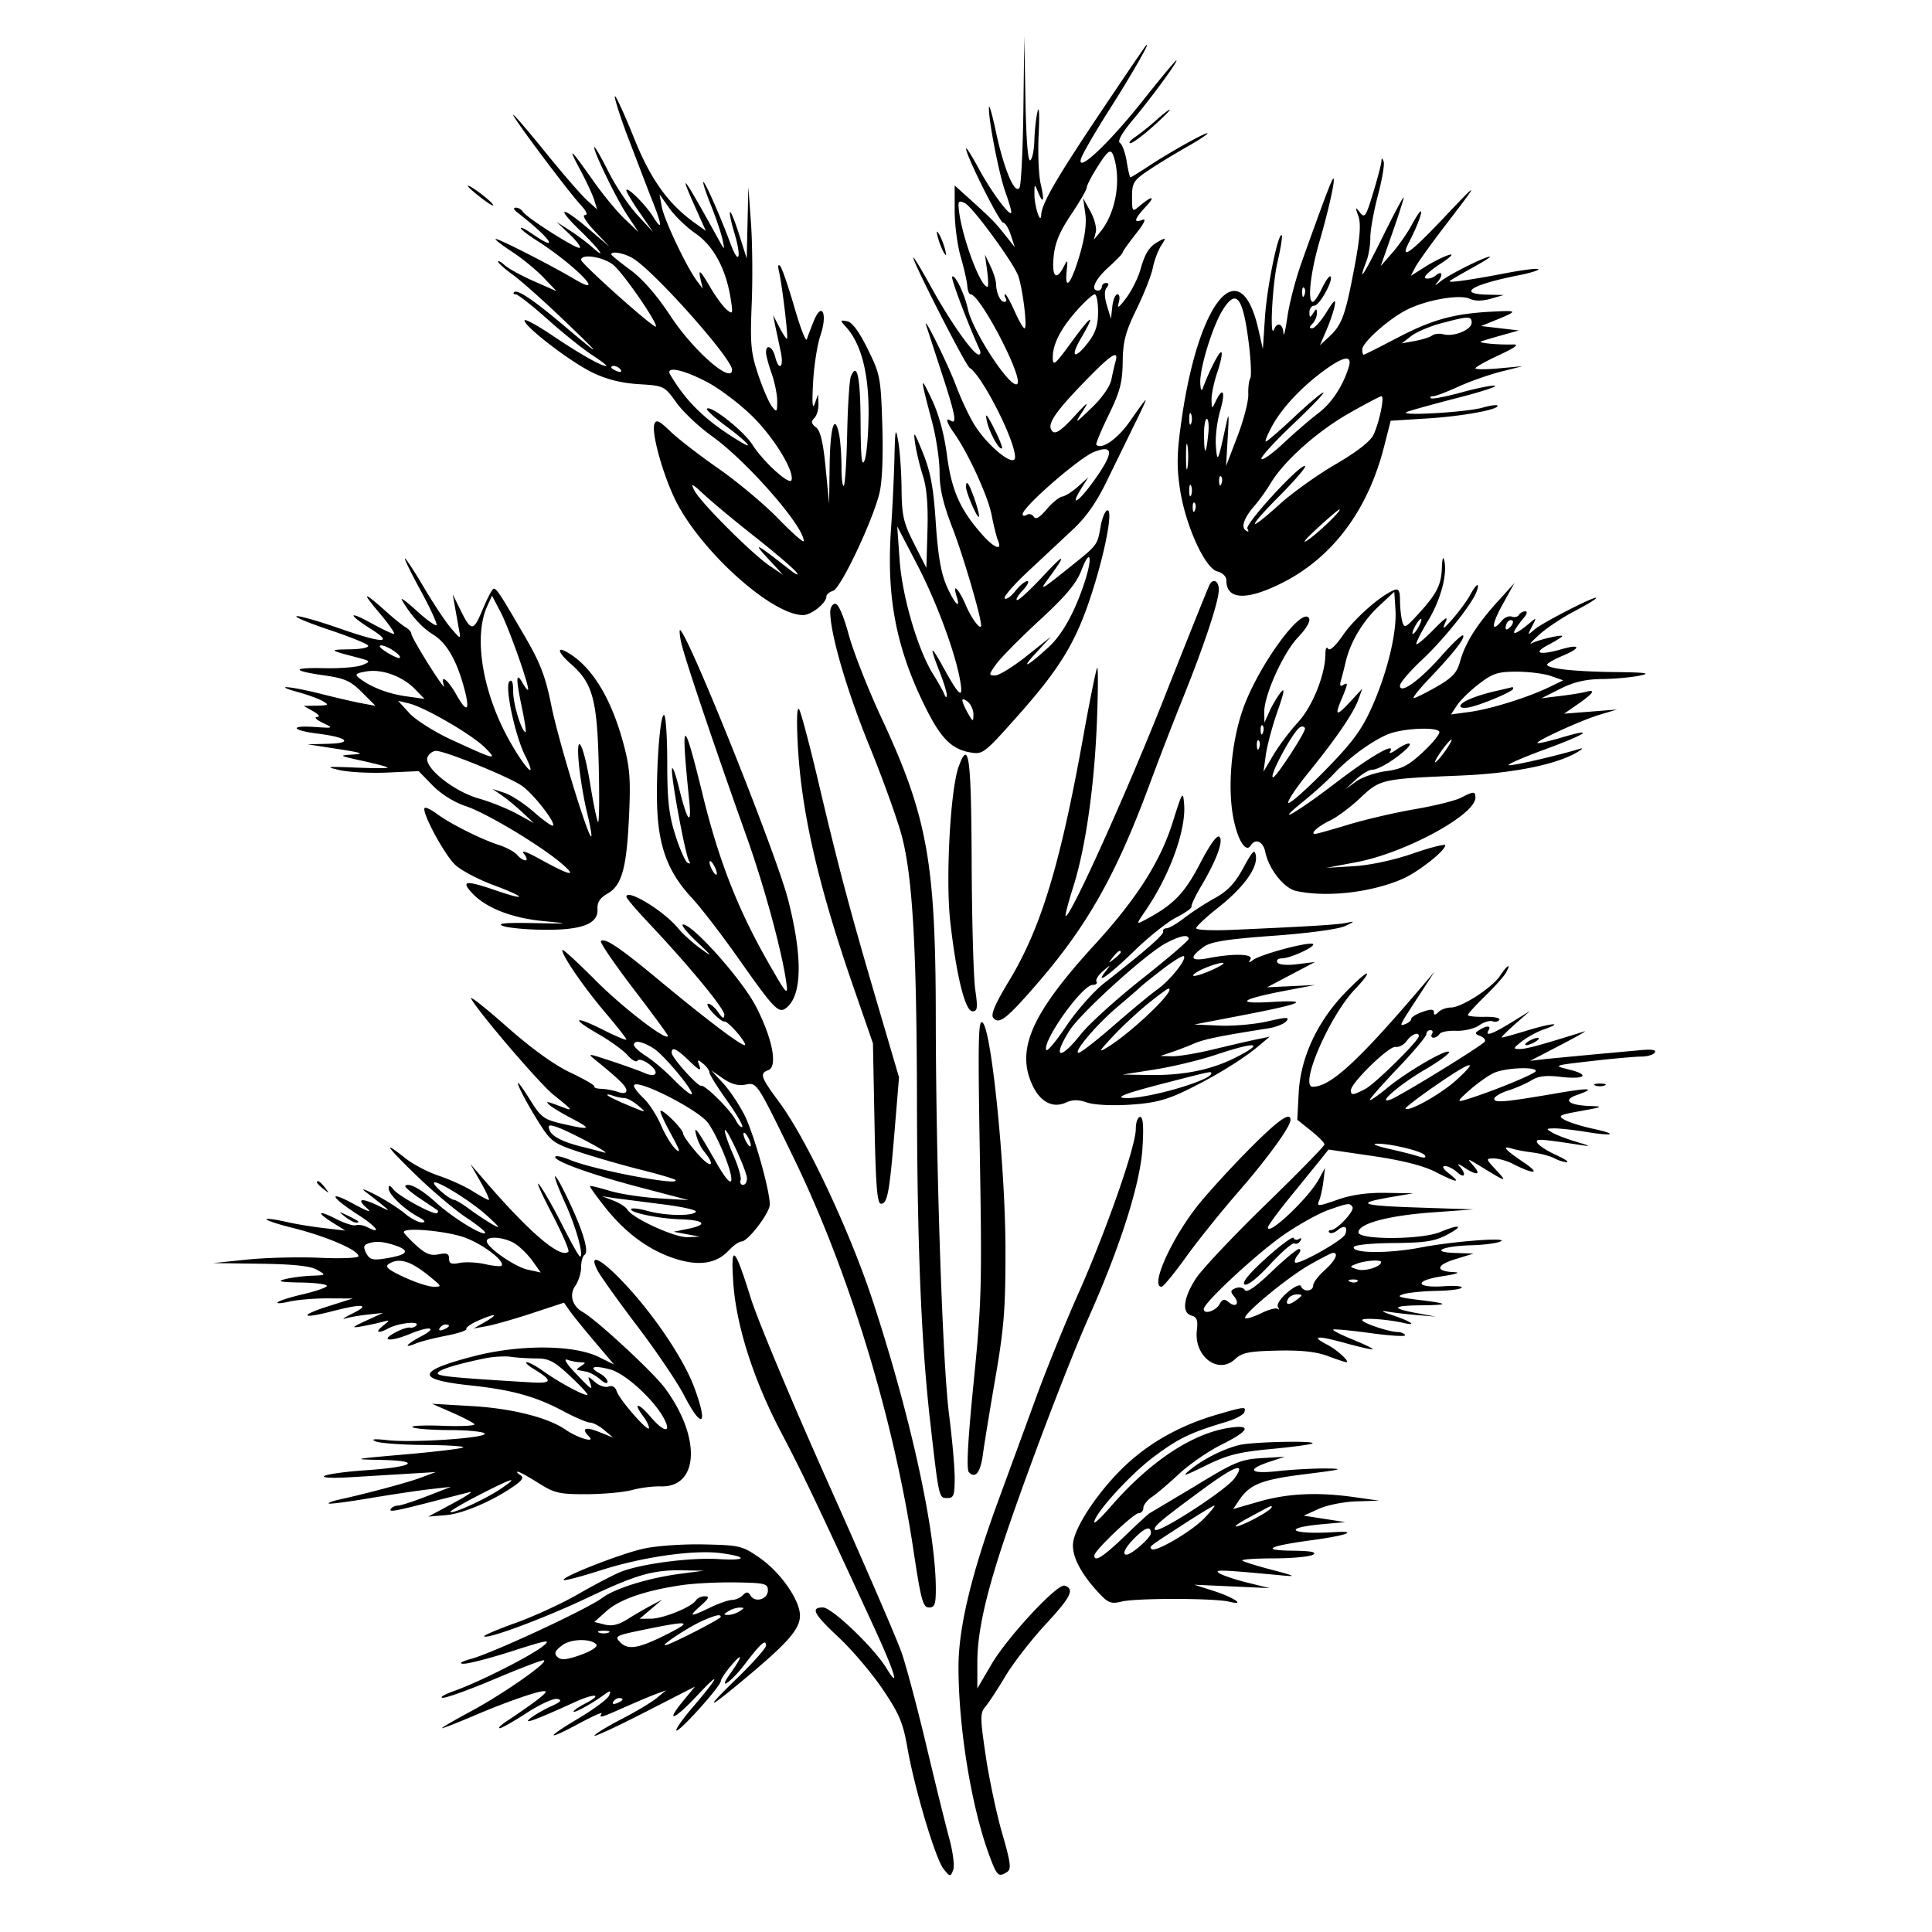<svg xmlns="http://www.w3.org/2000/svg" width="512" height="512" xmlns:v="https://vecta.io/nano"><path d="M271.209 29c-.132 10.725-.598 20.065-1.037 20.755-1.227 1.933-4.141-4.977-6.222-14.755-.995-4.675-1.84-7.6-1.878-6.5-.115 3.327 2.687 17.71 4.36 22.376.862 2.406 1.568 4.803 1.568 5.326 0 1.751-5.25-5.263-8.621-11.517-1.833-3.402-3.344-5.787-3.356-5.301-.046 1.78 8.88 19.616 9.816 19.616.531 0 1.443 1.463 2.027 3.25l1.061 3.25-2.714-3.406c-2.666-3.348-3.451-4.135-9.963-10.009L253 49.154v6.705c0 3.688.715 9.166 1.59 12.173s1.661 6.481 1.75 7.718.481 2.25.873 2.25c2.523 0 14.04 22.088 12.376 23.738-1.626 1.613-11.796-13.801-13.101-19.857-.864-4.01-3.421-9.281-4.148-8.554-.404.404 3.939 11.943 7.311 19.423.309.688.177 1.236-.294 1.219-1.438-.052-7.595-8.794-12.584-17.87-2.601-4.729-4.738-8.256-4.75-7.836-.04 1.334 13.866 28.551 14.92 29.202 3.329 2.057 12.057 19.206 12.057 23.69 0 2.902-7.028-2.655-10.685-8.449-1.375-2.177-3.589-6.853-4.921-10.39-2.296-6.103-9.222-20.043-7.856-15.816l4.054 12.434c3.562 10.907 4.078 13.598 2.408 12.566-1.551-.959-1.186.429.881 3.346 3.714 5.241 8.984 16.749 9.916 21.654.523 2.75 1.28 5.787 1.684 6.75 1.212 2.894-1.062 1.992-4.312-1.71-5.786-6.59-7.982-11.57-9.214-20.89-.769-5.817-2.178-10.959-4.111-15-3.06-6.397-3.047-5.986.194 6.26 1.079 4.075 1.962 10.055 1.962 13.288 0 4.324.925 8.272 3.499 14.938 2.766 7.161 7.501 23.297 7.501 25.56 0 1.594-2.488-1.668-4.047-5.306-1.894-4.418-3.635-6.114-2.453-2.39 1.218 3.839-.588 1.962-2.646-2.75-1.484-3.397-2.3-8.169-2.865-16.75-.616-9.362-1.368-13.429-3.419-18.5-2.325-5.748-2.562-6.037-2.051-2.5.319 2.2 1.249 6.08 2.068 8.622 1.013 3.145 1.397 7.777 1.201 14.5l-.288 9.878-3.25-6.41c-2.838-5.596-3.259-7.436-3.324-14.5-.041-4.449-.435-10.115-.875-12.59-.708-3.979-.826-3.457-1.02 4.5-.12 4.95-.521 13.275-.89 18.5-1.299 18.378 1.379 32.068 9.389 48 3.877 7.711 6.724 10.531 11.49 11.379 3.441.611 3.725.396 12.5-9.454 11.644-13.071 15.792-19.982 20.04-33.394 3.649-11.522 5.55-22.335 3.727-21.209-.563.349-1.308 2.331-1.655 4.406-.769 4.602-.906 4.789-7.132 9.781-8.99 7.207-9.265 7.357-6.427 3.491 4.745-6.464 4.129-6.545-1.743-.227-3.206 3.45-6.246 6.263-6.754 6.25s.132-1.148 1.424-2.523 1.853-2.5 1.247-2.5-2.041 1.194-3.188 2.653-2.411 2.328-2.807 1.932 2.422-3.645 6.264-7.219l11.984-11.205c3.398-3.197 6.224-7.262 8.818-12.683l7.201-14.728c1.861-3.712 3.255-6.75 3.098-6.75s-1.993 2.481-4.082 5.514c-3.266 4.742-7.574 7.781-9.003 6.351-.207-.207 1.265-3.748 3.27-7.87 3.012-6.194 3.659-8.64 3.727-14.093.068-5.439.714-7.896 3.687-14 1.982-4.071 3.914-8.977 4.292-10.902s1.351-4.545 2.161-5.823c1.381-2.178 1.354-2.26-.43-1.305-2.665 1.426-3.716 3.022-5.033 7.642-.63 2.208-2.33 5.583-3.778 7.5-1.947 2.577-2.459 2.899-1.963 1.236.382-1.284.239-2.25-.334-2.25-.552 0-1.163 1.463-1.357 3.25l-.353 3.25-1.063-3.5c-.695-2.286-.725-3.933-.088-4.75.653-.837.604-1.25-.148-1.25-.617 0-1.122.45-1.122 1s-.45 1-1 1c-2.136 0-.831-2.92 2.75-6.155 2.063-1.864 3.75-3.622 3.75-3.907s1.572-2.503 3.492-4.928c2.267-2.862 2.881-4.175 1.75-3.741-2.483.953-2.159-.21 1.008-3.619 2.698-2.903 1.449-2.805-2 .157-1.627 1.397-1.75 1.213-1.75-2.604 0-3.714.407-4.382 4.25-6.982 2.337-1.582 6.837-4.336 10-6.122s5.75-3.471 5.75-3.746c0-.609-9.891 4.904-15.8 8.807-2.365 1.562-4.445 2.84-4.622 2.84s-.626-1.899-.997-4.22-1.175-4.529-1.785-4.906c-.709-.438.509-2.622 3.361-6.03C305.244 25.765 312.384 16 311.742 16c-.235 0-4.178 4.736-8.761 10.523-9.097 11.49-17.815 19.679-16.484 15.485.406-1.277 3.77-7.089 7.476-12.915 6.017-9.459 11.15-18.44 9.769-17.093-.282.275-5.771 8.349-12.197 17.942-11.63 17.362-15.481 24.02-15.615 26.996-.127 2.821-1.789-2.211-1.796-5.438-.007-2.779.06-2.834.897-.75 1.452 3.611 1.838 2.601.765-2-.545-2.338-.786-8.3-.537-13.25s.122-7.65-.284-6-.792 5.111-.857 7.691-.557 4.962-1.094 5.294c-.615.38-1.086-5.604-1.275-16.191L271.448 9.5l-.239 19.5m-105.222 6.267l6.377 16.655c3.082 7.511 3.399 9.819.765 5.578-2.051-3.303-7.129-8.32-7.129-7.044 0 .443 1.595 3.109 3.544 5.925l3.544 5.119-4.155-4.5c-2.285-2.475-5.686-7.538-7.557-11.25S157.784 39 157.55 39c-.817 0 5.7 13.54 8.664 18l2.99 4.5-3.678-3.5c-2.023-1.925-5.737-6.425-8.254-10-6.212-8.824-6.99-9.488-3.512-2.997 1.622 3.027 3.295 6.627 3.718 8l.77 2.497-2.755-2.5c-1.515-1.375-6.521-7.16-11.124-12.855S136 30.084 136 30.443c0 .841 14.498 20.193 17.835 23.807 1.659 1.797 2.057 2.75 1.149 2.75-.778 0 .35 1.841 2.563 4.181l3.953 4.182-5.483-4.682c-7.318-6.248-8.86-5.957-2.267.428 5.158 4.996 7.41 8.17 3 4.229-1.238-1.106-3.825-3.028-5.75-4.271l-3.5-2.26 3.345 3.168c1.84 1.742 3.11 3.403 2.822 3.691-.608.608-14.098-7.937-15.107-9.569-.373-.603-1.214-1.083-1.869-1.065-.725.019-.576.508.381 1.25 8.964 6.948 11.72 11.059 3.678 5.487-1.512-1.048-2.75-1.64-2.75-1.315s1.929 1.818 4.287 3.318c10.015 6.373 18.963 15.536 9.963 10.203-6.33-3.75-20.565-10.994-20.916-10.642-.183.182 1.805 1.723 4.417 3.423s6.324 4.738 8.249 6.75l3.5 3.659-5.966-2.623c-3.281-1.443-6.769-3.35-7.75-4.237S132 68.982 132 69.339s1.778 1.936 3.951 3.511 8.358 7.089 13.745 12.256c10.229 9.813 10.111 9.951-.696.817-7.592-6.417-11.94-9.316-12.753-8.503-.319.319-.125.58.431.58s4.344 2.974 8.417 6.608 9.406 7.91 11.851 9.5 4.11 2.892 3.7 2.892c-1.362 0-7.06-3.237-14.396-8.178-3.988-2.685-7.25-4.44-7.25-3.898 0 1.652 12.156 10.972 18 13.801 3.751 1.815 7.653 2.796 12.27 3.083 6.701.416 6.802.465 9.968 4.874 1.759 2.45 5.971 6.432 9.358 8.849C197.894 122.166 213 139.41 213 143.389c0 .549-3.037-2.126-6.75-5.945s-10.859-9.801-15.882-13.293-10.755-7.928-12.741-9.856c-2.851-2.769-3.732-3.184-4.195-1.977-.866 2.255 2.172 13.307 5.547 20.182 6.594 13.435 25.527 30.5 33.837 30.5 2.191 0 6.184-3.185 6.184-4.933 0-.513.803-1.187 1.784-1.498 2.002-.636 10.368-18.244 12.262-25.809.742-2.965 1.032-9.703.774-18-.396-12.71-.556-13.551-3.866-20.26-2.287-4.636-4.13-7.124-5.454-7.366-1.936-.355-1.942-.302-.197 1.638 3.911 4.346 5.937 12.176 5.878 22.728-.03 5.5-.505 11.125-1.055 12.5-.749 1.873-1.015-.683-1.063-10.191-.059-11.941-.934-16.051-2.565-12.053-.392.959-.835 7.728-.986 15.041s-.552 13.576-.893 13.917-.619-1.874-.619-4.922-.28-6.941-.622-8.651c-1.178-5.892-2.378-1.997-2.516 8.168l-.138 10.191-.92-9.5c-.66-6.816-1.383-9.854-2.558-10.754-1.272-.973-1.371-1.521-.442-2.45.658-.658 1.151-2.344 1.096-3.746l-.099-2.55-.886 2.5c-.594 1.673-.74-.184-.443-5.615.245-4.463 1.114-10.058 1.933-12.434 1.968-5.714.445-9.228-1.714-3.951-.787 1.925-1.628 4.141-1.87 4.925s-1.727-3.041-3.302-8.5-3.269-10.375-3.763-10.925c-.543-.605-.664-.012-.306 1.5.821 3.473 2.486 17.397 2.124 17.759-.163.164-1.064-1.178-2.002-2.981l-1.704-3.278.611 3 1.431 6.75c.902 4.118-.489 5.277-1.499 1.25-.663-2.642-2.411-3.458-2.411-1.126 0 .756.675 3.288 1.5 5.626s1.486 5.657 1.468 7.376c-.03 2.93-.121 3.006-1.467 1.228-.789-1.043-2.414-4.839-3.611-8.436-1.904-5.72-2.114-8.05-1.682-18.603.272-6.636.184-16.34-.195-21.565l-.689-9.5-.218 9.5-.218 9.5-2.011-6.35c-1.106-3.492-2.189-6.171-2.407-5.953s.274 2.623 1.093 5.345c2.051 6.816 1.279 9.101-1 2.958-2.742-7.394-6.808-16.588-7.174-16.222-.176.175.758 2.997 2.074 6.27s2.673 7.302 3.016 8.952c.623 3 .622 2.999-1.31-.5-9.168-16.606-10.611-18.533-5.736-7.664l2.618 5.837-2.806-1.999c-7.093-5.05-11.805-11.594-16.156-22.436-2.375-5.919-4.662-10.974-5.081-11.233s.922 4.134 2.979 9.762m140.498-3.488c-1.658 1.497-4.133 3.485-5.5 4.419s-2.023 1.721-1.458 1.75 3.265-1.953 6-4.403 4.748-4.462 4.473-4.471-1.857 1.209-3.515 2.705M290.75 44.357c-1.512 2.394-2.75 4.798-2.75 5.342s-1.867 3.769-4.149 7.167c-3.065 4.565-4.274 7.48-4.627 11.157-.51 5.307.668 6.526 2.636 2.727 1.085-2.094 1.142-2.025.826 1-.582 5.575 1.134 3.569 3.37-3.937 1.436-4.824 1.948-8.522 1.556-11.25l-.584-4.063 1.935 3.5c1.065 1.925 1.71 4.4 1.435 5.5l-.502 2 1.659-2c3.908-4.713 5.524-12.87 3.815-19.25-.844-3.148-1.485-2.856-4.62 2.107m75.329-1.512c-.043.739-1.028 4.47-2.189 8.291-1.909 6.285-2.243 6.775-3.506 5.155-1.245-1.598-1.289-1.492-.405.985.731 2.046.459 5.599-1.03 13.5-2.411 12.787-3.312 15.284-6.634 18.375l-2.524 2.349 1.728-4c.951-2.2 1.936-5.125 2.189-6.5.353-1.924-.149-1.521-2.181 1.75-1.452 2.338-3.155 4.25-3.784 4.25-.826 0-.81-.333.057-1.2.66-.66 1.193-1.897 1.185-2.75-.014-1.366-.131-1.372-.985-.05-.828 1.282-.972 1.246-.985-.25-.008-.963.577-1.75 1.3-1.75 1.365 0 5.151-6.867 4.271-7.748-.275-.275-1.278 1.131-2.228 3.124S348.308 80 347.915 80c-1.481 0-.627-7.77 1.758-15.983 2.588-8.915 4.435-17.459 3.593-16.616-.486.486-2.709 6.391-8.32 22.099-1.571 4.4-3.272 10.925-3.778 14.5s-.977 5.487-1.045 4.25c-.133-2.425-1.639-3.037-2.461-1-1.244 3.084-.502-11.816.887-17.806.852-3.673 1.361-6.867 1.131-7.098-.921-.92-3.916 13.669-4.446 21.654l-.565 8.5-1.176-5.184c-4.724-20.809-15.657-8.22-20.28 23.35-1.316 8.984-1.426 12.623-.561 18.623 1.396 9.693 6.62 21.312 9.959 22.149 1.4.352 2.389 1.337 2.389 2.381 0 5.144 5.288 5.403 14.654.718 13.393-6.701 22.794-19.2 27.102-36.037l1.791-7 9.977-.626c9.246-.58 19.232-2.451 18.261-3.423-.23-.229-1.953.024-3.83.562-4.525 1.298-23.36 2.331-19.955 1.094 1.375-.499 7.41-2.165 13.412-3.703s10.405-2.965 9.787-3.171-4.576.572-8.795 1.73-7.91 1.864-8.204 1.57-.022-.533.604-.533 3.613-1.133 6.64-2.517 8.102-3.176 11.279-3.981l5.777-1.464-6.25.579c-3.437.319-6.25.312-6.25-.015s2.813-1.901 6.25-3.497c4.275-1.984 5.46-2.876 3.75-2.82-3.97.129-9.598-.407-8.5-.81.55-.202 3.025-.938 5.5-1.635l4.5-1.268-5-.585-5-.586 3-1.216c6.991-2.835 6.991-2.956 0-2.601-10.253.52-15.999 2.112-25.363 7.027-4.599 2.414-8.537 4.389-8.75 4.389s-.387-.623-.387-1.384c0-1.839 6.944-8.037 11.755-10.491 5.184-2.644 13.998-4.195 16.741-2.945 1.388.632 3.337.628 5.569-.013l3.435-.987-4.25-.09c-8.253-.175-4.33-2.657 8.079-5.112 3.206-.634 5.607-1.376 5.334-1.648s-4.021.181-8.329 1.008c-9.784 1.878-15.718 2.713-15.133 2.128.247-.247 2.89-1.795 5.874-3.44s5.132-2.998 4.774-3.008c-1.336-.037-11.01 4.812-13.139 6.586-1.215 1.014-1.647 1.202-.96.419 1.736-1.976 1.571-3.534-.216-2.051-.807.669-2.044 1.019-2.75.776-.718-.247.921-1.875 3.716-3.692 2.882-1.873 3.941-2.936 2.5-2.507-1.375.409-4.216 1.826-6.313 3.15l-3.814 2.406 1.207-2.303c.664-1.266 4.144-6.127 7.733-10.802 9.454-12.315 9.439-12.466-.225-2.25-9.042 9.558-11.769 11.435-9.092 6.257 2.053-3.97 3.565-8.007 3-8.007-.251 0-1.358 1.688-2.461 3.75s-3.384 5.325-5.069 7.25l-3.063 3.5 3.048-8.67c1.677-4.768 3.044-9.043 3.039-9.5s-2.453 4.12-5.44 10.17c-5.141 10.416-6.874 13.062-4.464 6.815.598-1.548 1.075-4.39 1.061-6.315s.891-6.968 2.011-11.207 1.804-8.288 1.519-9c-.411-1.024-.536-1.014-.598.052M124 49.313c0 .247 1.652 1.71 3.671 3.25s3.356 2.289 2.97 1.665c-.791-1.28-6.641-5.609-6.641-4.915m51.378 5.489c.613 3.416 6.525 15.897 9.282 19.595l1.568 2.103-.52-2.25c-.746-3.224-.231-2.818 2.639 2.08 1.396 2.381 3.312 4.969 4.259 5.75 1.597 1.318 1.671 1.103 1.022-2.977-1.247-7.845-4.531-13.94-9.267-17.199-2.392-1.645-5.524-4.659-6.962-6.698l-2.614-3.706.593 3.302m78.639-.587c.084 6.178 5.578 21.785 7.67 21.785.269 0 .23-1.912-.086-4.25l-.574-4.25 1.441 3c.793 1.65 1.462 3.751 1.487 4.668.067 2.497 1.136 4.832 2.211 4.832.524 0 .674-.45.334-1s-.388-1-.106-1 1.408 2.025 2.503 4.5 2.273 4.5 2.619 4.5c.812 0-.503-10.749-1.709-13.969-1.335-3.566-11.927-18.025-14.027-19.149-1.279-.684-1.775-.59-1.763.333M248.573 63c.368 1.375 1.086 3.175 1.596 4 .644 1.042.723.737.258-1-.368-1.375-1.086-3.175-1.596-4-.644-1.042-.723-.737-.258 1M162 67.415c0 .228 2.269 2.08 5.042 4.116 3.247 2.383 7.023 6.709 10.608 12.154 6.139 9.322 16.35 18.247 16.35 14.292 0-2.88-19.751-25.183-25.973-29.329-2.236-1.491-6.027-2.266-6.027-1.233m-8 1.463c0 .988 19.266 18.189 19.788 17.668.705-.705-8.708-14.338-11.316-16.389-2.699-2.123-8.472-2.994-8.472-1.279m191.079 8.705c.048 1.165.285 1.402.604.605.289-.722.253-1.585-.079-1.917s-.568.258-.525 1.312m-59.406 4.357C281.211 86.879 279 91.1 279 94.679c0 2.494.512 2.076 5-4.08 5.418-7.432 6.508-7.848 2.458-.937-3.001 5.121-1.666 5.788 1.991.994 1.89-2.479 2.551-4.55 2.551-8 0-2.561-.398-4.656-.884-4.656s-2.485 1.773-4.443 3.94m38.296.31c-2.641 4.286-5.989 15.149-5.89 19.105.043 1.73.327 2.47.629 1.645 1.751-4.772 4.507-10.119 4.974-9.652.299.299-.183 2.673-1.07 5.276s-1.582 5.89-1.544 7.304c.067 2.57.068 2.57 1.152.322 1.933-4.007 2.6-2.384 1.11 2.698-.797 2.722-1.297 6.884-1.11 9.25.368 4.651.557 4.273 2.599-5.198.864-4.007.923-3.679.536 3l-.434 7.5 3.005-7.85c1.653-4.318 2.951-9.31 2.884-11.093s.167-3.711.521-4.283.175-4.765-.396-9.319c-1.555-12.401-3.326-14.614-6.966-8.705M382 85.65c-3.025.799-6.625 2.325-8 3.393l-2.5 1.942 3.5-.633c1.925-.349 3.973-1.001 4.552-1.451s1.942-.585 3.03-.3c2.734.715 7.418-1.227 7.418-3.076 0-1.801-.747-1.789-8 .125m-94.674 15.6c-8.074 8.349-10.053 11.423-8.408 13.068.804.804 2.34-.241 5.669-3.857 3.727-4.051 4.155-4.319 2.329-1.461-2.199 3.443-2.16 3.428 2.381-.916 2.751-2.631 4.867-5.663 5.235-7.5.339-1.696.839-3.871 1.11-4.834.91-3.23-1.26-1.796-8.316 5.5m63.801-3.227c-6.017 4.359-11.283 9.938-13.941 14.77-1.273 2.314-2.042 4.207-1.71 4.207s3.718-2.925 7.524-6.5 7.276-6.487 7.71-6.471-3.228 3.836-8.139 8.488-8.629 8.759-8.261 9.126 3.035-1.556 5.929-4.274 6.978-6.239 9.077-7.824c3.593-2.714 6.54-7.175 8.123-12.295.985-3.185-1.22-2.915-6.312.773M162 97.393c0 .216.698.661 1.552.989.89.341 1.291.173.941-.393-.587-.951-2.493-1.406-2.493-.596m15.609 1.857c4.312 7.418 9.907 12.719 19.141 18.135 3.264 1.914.662-.756-4.328-4.442-3.067-2.267-5.349-4.349-5.07-4.628 1.013-1.014 9.77 5.919 12.061 9.547 2.828 4.48 9.849 10.851 10.339 9.382.79-2.37-4.539-11.127-10.203-16.766-3.327-3.313-8.812-7.475-12.189-9.25-6.324-3.325-11.097-4.293-9.751-1.978m179.867 10.29c-8.413 4.788-17.178 12.608-20.693 18.46-1.156 1.925-3.089 4.625-4.296 6-2.816 3.209-3.695 5.753-2.289 6.622.684.423.829.23.377-.501-.763-1.233 14.302-17.577 15.291-16.588.289.289-2.814 3.887-6.895 7.996-8.641 8.699-8.501 9.928.231 2.027 3.309-2.995 9.952-7.735 14.762-10.535 5.619-3.27 9.206-6.062 10.031-7.806 1.563-3.304 2.981-10.215 2.097-10.215-.352 0-4.23 2.043-8.616 4.54m-95.968 1.96c.643 3.074 3.351 7.974 4.031 7.294.209-.208-.754-2.61-2.139-5.336-1.905-3.75-2.366-4.227-1.892-1.958m53.65-.5c0 1.375.227 1.938.504 1.25s.278-1.812 0-2.5-.504-.125-.504 1.25m3.921 4.75c.087 5.228.572 4.805 1.148-1 .204-2.062.012-3.75-.428-3.75s-.763 2.138-.72 4.75M314.3 121c0 3.025.187 4.263.416 2.75s.229-3.987 0-5.5-.416-.275-.416 2.75m-24.3-1.265c-3.936 1.513-19 14.626-19 16.54 0 .464.5.534 1.112.156s1.445-.148 1.852.511c.508.822 1.574.207 3.4-1.962 1.462-1.738 3.319-3.257 4.126-3.376s2.691-1.315 4.188-2.659l2.721-2.445-1.78 2.837c-3.314 5.284-.848 3.829 3.279-1.935 5.297-7.396 5.327-9.676.102-7.667m33.079 7.848c.048 1.165.285 1.402.604.605.289-.722.253-1.585-.079-1.917s-.568.258-.525 1.312M184.031 130c1.595 3.126 15.274 16.804 19.969 19.967l3.5 2.357-4-4.324c-4.225-4.568-3.124-4.017 5.5 2.753 2.059 1.616 2.882 1.963 2 .843-.825-1.048-5.775-5.272-11-9.388s-11.243-9.108-13.372-11.095c-3.276-3.056-3.676-3.228-2.597-1.113m71.969-.968c0 1.421 2.784 7.968 3.388 7.968.27 0-.199-2.025-1.043-4.5-1.479-4.342-2.345-5.622-2.345-3.468m59.158.968c0 1.375.227 1.938.504 1.25s.278-1.812 0-2.5-.504-.125-.504 1.25m.921 4.583c.048 1.165.285 1.402.604.605.289-.722.253-1.585-.079-1.917s-.568.258-.525 1.312M349 140.089c-3.025 2.787-4.15 4.173-2.5 3.08 2.854-1.889 9.361-8.181 8.437-8.158-.24.006-2.912 2.291-5.937 5.078m-110.594 8.317c.687 9.715 4.837 23.836 8.91 30.322 1.303 2.075 2.63 4.447 2.948 5.272.327.848.612.973.657.287.043-.667-.821-3.496-1.921-6.287-2.799-7.1-2.467-7.412 1.067-1.001 4.175 7.576 5.247 8.428 4.405 3.501-1.289-7.541-6.277-21.005-11.485-31l-5.211-10 .63 8.906m48.174 2.745c-1.327 3.475-4.079 6.756-11.119 13.255-5.145 4.75-10.31 9.977-11.476 11.615-2.007 2.819-2.021 2.979-.253 2.979 1.028 0 4.771-2.309 8.318-5.131l6.45-5.131-4 4.334c-4.182 4.53-2.386 3.713 3.339-1.52 3.693-3.375 6.987-9.311 9.605-17.306 2.19-6.691 1.481-9.234-.864-3.095m95.536-.835c-.142 4.667-1.3 6.979-6.172 12.318-3.497 3.833-3.813 3.979-4.344 2-.315-1.174-.579-3.645-.586-5.491-.011-2.571-.365-3.222-1.515-2.781-3.544 1.36-10.534 7.499-13.567 11.915-2.014 2.931-3.552 4.338-3.982 3.643-.386-.625-.7-.048-.7 1.287 0 5.479-3.396 13.997-7.247 18.174-2.143 2.325-5.082 6.228-6.532 8.673l-2.636 4.446.631-4.5c.346-2.475 1.736-7.65 3.087-11.5 1.771-5.044 2.008-6.441.847-5-.886 1.1-2.221 3.35-2.966 5l-1.356 3-.039-2.739c-.064-4.473 4.996-15.713 8.939-19.858 2.298-2.416 3.381-4.323 2.898-5.104-1.95-3.154-13.596 12.946-17.521 24.224-3.102 8.911-4.11 21.036-2.424 29.15 1.192 5.737 3.284 8.906 4.539 6.876 1.217-1.969 3.279-1.054 3.833 1.701.916 4.561 4.978 9.68 8.235 10.378 8.073 1.731 19.678.423 28.036-3.16 4.131-1.771 11.426-7.486 11.426-8.952 0-.428-3.841.546-8.535 2.164-5.174 1.784-11.377 3.113-15.75 3.375l-7.215.433 8-1.51c12.876-2.43 31.5-12.529 31.5-17.082 0-1.742-.432-1.741-3.821.011-1.496.774-6.987 2.138-12.2 3.03s-13.144 2.734-17.624 4.093-8.443 2.47-8.809 2.47c-1.503 0 .763-2.053 3.919-3.551 1.859-.882 5.462-3.569 8.005-5.972 5.285-4.992 5.688-5.082 26.611-5.948 13.687-.567 25.194-2.858 30.813-6.136 1.433-.836 1.783-1.267.777-.958-5.929 1.824-18.026 4.613-18.836 4.343-.525-.175 3.807-2.062 9.627-4.193 11.012-4.034 13.609-5.871 4.455-3.153-2.904.862-5.761 1.542-6.349 1.51-1.609-.088 11.283-6.021 16.432-7.562l4.5-1.347-7 .551-7 .552 3.75-2.604c4.059-2.818 4.768-3.948 2-3.183-.962.265-4 .756-6.75 1.089l-5 .607 5-2.514c3.597-1.807 6.684-2.531 11-2.579 3.3-.037 7.8-.44 10-.895 3.171-.656 1.824-.853-6.5-.953-10.892-.131-18.007-.916-17.99-1.985.006-.34 1.882-1.406 4.169-2.367 4.868-2.046 4.715-3.156-.239-1.735-5.963 1.71-7.904 1.14-3.69-1.085 2.063-1.089 3.75-2.147 3.75-2.351 0-.527-6.495 1.005-8.132 1.919-.752.42.207-.654 2.132-2.386s6.087-4.498 9.25-6.146 5.75-3.221 5.75-3.495c0-.761-14.24 6.524-16.396 8.388-1.821 1.575-1.844 1.541-.604-.861 1.237-2.395 1.211-2.433-.604-.902-3.125 2.634-4.826 3.422-3.898 1.807.443-.773 1.483-2.192 2.309-3.155.877-1.021 1.047-1.75.407-1.75-.603 0-1.362.43-1.687.956s-1.18.731-1.899.455-1.885.193-2.59 1.043c-2.915 3.513-2.842 1.162.13-4.204l3.185-5.75-4.426 4.882c-5.56 6.132-8.659 11.062-9.977 15.87-.831 3.033-2.028 4.325-6.239 6.741-2.866 1.643-5.585 2.992-6.041 2.998s1.419-2.354 4.169-5.241c6.382-6.702 9.524-10.72 8.884-11.36-.277-.277-2.834 2.142-5.682 5.377-5.719 6.498-11.041 10.331-11.041 7.952 0-.767 2.608-3.83 5.795-6.806 5.811-5.429 13.377-14.887 14.527-18.163.937-2.666-.087-2.088-1.768 1-.824 1.512-2.89 4.325-4.59 6.25-2.484 2.811-2.865 3.008-1.94 1 .867-1.881.111-1.436-3.056 1.797-2.314 2.363-4.386 4.118-4.605 3.899s1.166-2.993 3.076-6.166c3.416-5.672 5.218-12.487 4.273-16.163-.264-1.027-.532-.15-.596 1.949m-270.604 6.258c2.57 4.716 4.441 8.806 4.157 9.091s-2.658-1.437-5.275-3.824-4.368-3.666-3.89-2.841c2.366 4.089 5.281 7.322 8.262 9.165 3.598 2.223 6.207 6.705 8.215 14.114 1.674 6.178.82 6.918-2.064 1.787-2.304-4.099-4.359-5.558-3.262-2.316.326.963-1.488-1.555-4.031-5.595s-4.624-7.73-4.624-8.2-.635-1.215-1.411-1.655-2.922-2.15-4.769-3.8c-6.555-5.858-7.226-5.927-2.433-.25 2.671 3.162 4.464 5.742 3.984 5.732s-3.237-1.323-6.129-2.917c-6.094-3.36-6.033-2.221.088 1.643 6.182 3.903 3.15 3.836-8.401-.184-5.65-1.967-10.758-3.414-11.351-3.216s3.305 1.82 8.662 3.605 9.996 3.66 10.309 4.166c.317.514-1.779.956-4.74 1-5.717.085-5.646.204 1.191 1.987 4.32 1.128 4.4 1.215 2 2.182-1.375.554-5.861.927-9.968.828-8.813-.211-8.792.686.046 1.935 5.274.745 6.864 1.465 9.855 4.461l3.567 3.572-3.5-.636c-1.925-.35-6.847-1.485-10.938-2.522-8.203-2.08-13.28-2.457-5.989-.445 2.515.694 5.44 1.765 6.5 2.38 1.693.982 1.502 1.126-1.573 1.184l-3.5.066L83 188.5c1.55.886 1.93 1.46 1 1.51-.825.044-.15.735 1.5 1.535 2.984 1.446 2.972 1.452-2.216 1.105-6.696-.449-5.96.91.961 1.775 7.89.986 9.457 2.514 2.755 2.686l-5.5.141 8 1.233c6.412.989 7.206 1.282 4 1.475-3.82.23-3.71.304 2.421 1.645 3.532.772 6.596 1.579 6.81 1.793s-3.576.225-8.421.026c-7.786-.321-8.287-.244-4.31.659 2.475.562 8.201.854 12.723.65l8.224-.372 3.711 3.8c2.242 2.297 5.715 4.464 8.776 5.476 5.504 1.821 19.956 10.499 25.566 15.353 4.108 3.554 2.071 3.09-6-1.368-3.502-1.934-5.001-2.417-4.128-1.33.755.94.923 1.708.373 1.708s-1.541-.652-2.203-1.449-2.853-1.983-4.872-2.636c-4.732-1.532-12.802-5.583-16.359-8.213-1.532-1.133-3.004-1.842-3.271-1.576-.927.927 5.228 12.392 8.084 15.06 1.582 1.477 6.155 3.898 10.163 5.379 8.587 3.175 9.175 4.346.721 1.438-8.08-2.78-9.447-2.645-6.432.633 3.618 3.934 10.516 6.655 18.924 7.466 7.212.695 7.105.715-2.79.523-7.2-.139-9.603.083-8 .739 1.259.516 6.115.982 10.79 1.037 10.188.119 14.591-1.563 14.341-5.479-.113-1.78.651-2.955 2.679-4.119 3.812-2.187 5.068-6.785 5.696-20.851.437-9.777.188-12.744-1.622-19.343-3.097-11.287-7.856-19.257-13.839-23.178-3.84-2.516-3.816-.862.036 2.52 5.778 5.073 6.968 9.424 7.383 26.985.2 8.489.119 15.19-.181 14.891s-1.228-4.768-2.062-9.93c-1.814-11.213-3.984-14.799-2.964-4.897.368 3.575 1.322 9.155 2.119 12.399s1.296 6.052 1.11 6.238c-.73.73-8.792-25.663-10.581-34.637-1.506-7.556-2.903-11.239-6.827-18-6.612-11.392-7.654-13-8.433-13-.365 0-1.692 2.48-2.948 5.511-2.48 5.983-3.034 5.965-6.06-.203l-1.869-3.808.617 3.5 1.075 6c.453 2.473.43 2.468-2.129-.5-1.422-1.65-4.643-6.488-7.158-10.75s-4.792-7.75-5.059-7.75 1.617 3.858 4.188 8.574m209.096-1.748c-.281.454-5.744 14.067-12.14 30.25-10.007 25.318-25.078 58.648-26.07 57.655-.174-.174.746-3.672 2.046-7.774 3.254-10.27 5.598-26.723 6.261-43.957.308-7.975.333-14.275.057-14s-1.959 8.6-3.74 18.5c-6.066 33.712-11.177 50.508-19.598 64.412-3.678 6.072-4.911 8.948-4.208 9.817 1.52 1.88 3.525.325 11.597-8.996 13.408-15.479 21.038-29.03 29.974-53.233a988.82 988.82 0 0 1 8.691-22.481c5.659-14.038 9.522-25.696 9.522-28.741 0-2.236-1.387-3.078-2.392-1.452m44.774 5.838c-4.245 3.954-7.581 9.587-8.788 14.836-.379 1.65-.941 3.844-1.249 4.875-.363 1.217-.17 1.635.548 1.191 1.441-.891 1.401-.515-.406 3.812-1.868 4.47-1.316 4.551 2.538.372l2.997-3.25-1.015 2.826c-1.309 3.642-5.865 10.317-13.3 19.48-3.26 4.019-5.635 7.599-5.278 7.956s4.698-3.473 9.647-8.512c7.112-7.242 9.691-10.69 12.306-16.456 4.177-9.211 6.834-20.032 6.43-26.195l-.312-4.771-4.118 3.836m-236.26-.032c-3.737 8.201-1.209 23.181 6.069 35.974 4.318 7.589 7.34 10.365 3.968 3.644-2.683-5.348-5.449-18.36-4.173-19.636.685-.685 1.014.195 1.014 2.718 0 3.301 2.265 10.668 3.28 10.668.209 0-.208-2.812-.929-6.25-1.69-8.066-1.65-9.896.149-6.75.786 1.375 1.445 2.142 1.465 1.704.076-1.705-5.174-16.432-7.316-20.526l-2.263-4.321-1.264 2.775m90.9 1.618c.057 5.912 4.397 20.761 10.303 35.253 3.587 8.798 7.479 19.597 8.649 23.997 2.872 10.796 3.959 29.791 4.032 70.5.068 37.854 1.144 64.013 3.476 84.5 2.349 20.631 2.32 20.5 4.563 20.5 1.694 0 1.955-.708 1.955-5.292 0-2.91-.667-10.447-1.481-16.75-1.739-13.452-3.486-65.703-3.527-105.458-.042-41.048-2.247-53.189-14.393-79.241-3.528-7.567-7.426-17.472-8.664-22.009-1.396-5.122-2.758-8.25-3.592-8.25-.739 0-1.333 1.012-1.321 2.25M375 166c-.589 1.1-.845 2-.57 2s.981-.9 1.57-2 .845-2 .57-2-.981.9-1.57 2m24.667-1.333c-.367.366-.667 1.131-.667 1.7 0 .626.466.567 1.183-.15.651-.651.951-1.416.667-1.7s-.817-.217-1.183.15M180.457 170c.712 3.609 8.553 26.923 17.32 51.5 4.779 13.397 9.432 30.484 10.62 38.999.504 3.611.013 3.04-5.059-5.884-7.845-13.802-12.877-26.695-17.021-43.607-5.285-21.573-5.961-21.391-3.684.992.74 7.268-.478 5.814-2.698-3.222-.983-4.003-1.821-6.152-1.861-4.776-.091 3.079 3.578 22.626 4.538 24.18.42.679.249.85-.43.43-.62-.383-2.08-3.715-3.244-7.404-1.677-5.314-2.115-9.252-2.111-18.951.004-6.733-.364-12.471-.817-12.751-1.177-.727-2.37 17.412-1.745 26.533.643 9.373 3.241 15.653 9.05 21.875 2.355 2.522 7.959 9.807 12.453 16.188 9.573 13.594 10.618 14.653 12.725 12.904 4.081-3.387 4.22-13.45.392-28.474-3.043-11.941-25.799-68.87-28.594-71.532-.288-.275-.214 1.075.166 3m-77.957 2.869c1.65 1.022 3.192 1.69 3.427 1.484.692-.605-3.292-3.287-4.927-3.316-.825-.015-.15.81 1.5 1.832m-5.413 5.066c-2.739.454-3.134.787-2 1.69 2.993 2.383 7.637 4.209 12.426 4.886l4.987.704-2.5-2.565c-3.354-3.442-8.736-5.407-12.913-4.715m294.844 3.315c-2.324 1.787-4.939 4.338-5.812 5.668l-1.586 2.418 4.984-.677c5.541-.752 15.466-3.852 21.084-6.584l3.669-1.785-3.284-1.145c-1.806-.63-5.882-1.145-9.057-1.145-4.98 0-6.354.447-9.998 3.25m4.569 1.861c-5.48 1.248-9.5 2.952-9.5 4.029 0 .494 1.238.594 2.75.221 3.673-.904 11.25-4.154 11.25-4.825 0-.295-.113-.491-.25-.436s-2.05.511-4.25 1.011m-141.465 2.517c.02.479.679 1.997 1.465 3.372 1.346 2.355 1.431 2.377 1.465.372.019-1.17-.64-2.687-1.465-3.372s-1.484-.852-1.465-.372M108.5 189.002c1.65 1.801 6.6 4.938 11 6.972 11.87 5.486 12.52 5.64 9 2.136-3.471-3.454-15.936-10.696-20.135-11.698l-2.865-.683 3 3.273M211.401 197c.899 17.899 5.352 37.379 14.744 64.5l5.195 15 .416 21.25c.324 16.534.704 21.25 1.713 21.25 1.716 0 2.244-2.842 3.623-19.5l1.158-14-5.733-19.5c-7.246-24.644-10.27-36.005-15.572-58.5-2.333-9.9-4.654-18.675-5.157-19.5-.569-.935-.715 2.458-.387 9m122.678-3.417c.048 1.165.285 1.402.604.605.289-.722.253-1.585-.079-1.917s-.568.258-.525 1.312m10.368-.801c-1.978 1.349-8.324 13.218-7.067 13.218.835 0 8.736-12.147 8.447-12.987-.18-.522-.801-.626-1.38-.231m24.563 1.399c-3.967 1.137-11.077 6.116-15.51 10.861-1.65 1.767-5.25 5.032-8 7.256-8.484 6.863-1.929 3.147 8.356-4.737 9.244-7.086 16.219-11.109 14.535-8.385-.397.643.352.417 1.666-.503 3.154-2.21 4.845-2.149 2.382.085-3.05 2.765-7.23 5.242-8.848 5.242-.814 0-2.742 1.169-4.285 2.598l-2.806 2.597 2.86-2.077c1.572-1.143 5.154-2.383 7.96-2.755 4.189-.555 5.955-1.475 9.874-5.141 2.626-2.456 4.529-4.861 4.231-5.344-.709-1.147-7.976-.97-12.415.303m-35.931 3.402c.048 1.165.285 1.402.604.605.289-.722.253-1.585-.079-1.917s-.568.258-.525 1.312M382 199c-1.175 1.65-1.911 3-1.636 3s1.461-1.35 2.636-3 1.911-3 1.636-3-1.461 1.35-2.636 3m-268.707 1.68c-1.022 2.662 6.911 9.041 13.601 10.937 3.084.873 7.631 2.7 10.106 4.058l4.5 2.471-3.015-2.823c-1.658-1.553-4.133-3.594-5.5-4.537l-2.485-1.713 3.201 1.044c1.76.574 5.267 2.864 7.793 5.087s4.801 3.834 5.056 3.579c.769-.769-5.171-8.379-8.211-10.519-3.321-2.338-20.326-9.264-22.744-9.264-.912 0-1.948.756-2.302 1.68m140.749 2.525c-2.203 6.125-3.478 29.873-2.206 41.086 1.635 14.416 3.942 23.709 5.886 23.709 1.326 0 1.434-.854.726-5.75-.458-3.163-.883-18.321-.945-33.685-.113-28.157-.758-32.877-3.461-25.36m56.747 14.663c-3.3 10.507-9.54 20.291-20.772 32.567-16.694 18.245-20.869 27.753-16.359 37.257 2.073 4.369 5.386 6.065 8.804 4.507 1.797-.819 3.31-.826 5.605-.026 1.827.637 6.554.882 11.288.586 6.366-.398 9.565-1.19 14.645-3.626 7.562-3.627 15.212-8.292 19.467-11.872l2.996-2.522-3.481.717c-1.915.394-7.031 1.577-11.369 2.63s-9.288 1.878-11 1.835l-3.113-.079 3-1.011c1.65-.555 4.35-1.591 6-2.301 2.662-1.145 6.901-2.01 19.65-4.01 2.007-.315 4.151-1.177 4.764-1.916.918-1.106.038-1.094-5.001.07-3.364.777-9.107 1.281-12.764 1.119l-6.649-.293 12.5-2.399c16.257-3.119 18.675-4.198 8-3.569-9.993.589-8.294-.724 3.955-3.055l7.545-1.437-6.364.302-6.365.302 6.365-3.356 6.364-3.356-4.661.582c-2.805.35-4.92.165-5.309-.466-.359-.581.158-1.06 1.161-1.074 2.674-.039 10.268-3.793 7.875-3.893-2.651-.111-13.735 2.981-15.508 4.325-1.092.829-1.26.791-.691-.156.89-1.481-4.406-1.639-11.158-.333-4.794.927-5.197-.142-1.146-3.036 1.864-1.331 6.193-2.013 18.407-2.898 9.345-.677 17.227-1.747 19-2.58 2.547-1.197 2.632-1.337.53-.878-2.391.522-9.677.975-30.5 1.895-5.225.231-9.5.036-9.5-.434s2.587-2.898 5.75-5.397c6.754-5.337 10.543-10.518 10.07-13.766-.285-1.954-.815-1.449-3.33 3.176-2.218 4.079-4.163 6.144-7.535 8-2.5 1.375-6.142 3.739-8.094 5.251s-4.07 2.75-4.705 2.75-1.043.385-.906.856c.239.817-4.383 4.861-15.617 13.667-2.823 2.213-7.358 7.35-10.078 11.416s-5.109 6.898-5.311 6.294c-.873-2.619 9.59-17.233 12.338-17.233.845 0 1.295-.39 1.001-.866s.458-1.714 1.673-2.75c2.169-1.85 2.182-1.849.727.029-2.998 3.867 1.023.988 7.719-5.526 3.739-3.637 8.708-7.583 11.042-8.767s4.147-2.484 4.028-2.887.985-2.758 2.453-5.233c4.119-6.943 6.054-12.121 4.945-13.23-.622-.622-2.476 1.935-5.203 7.176-4.118 7.917-7.082 10.927-14.707 14.936-2.176 1.144-2.166 1.069.344-2.602 6.409-9.376 10.742-21.317 10.205-28.123-.292-3.709-.456-3.455-3.02 4.711M188.031 228.5c0 .55.436 1.675.969 2.5s.969 1.05.969.5-.436-1.675-.969-2.5-.969-1.05-.969-.5M166 237.665c0 .366 2.588 3.412 5.75 6.769 10.92 11.592 20.25 22.899 20.198 24.48-.04 1.188-.447 1.021-1.622-.664-.864-1.238-2.043-2.25-2.622-2.25s-.014 1.105 1.254 2.456 2.625 2.363 3.014 2.25 1.943 1.256 3.456 3.044 2.372 3.238 1.911 3.223c-1.2-.039-10.516-7.103-22.502-17.063-10.652-8.851-14.583-11.497-15.587-10.493-.319.319 3.545 5.98 8.585 12.582S177 274.222 177 274.492c0 1.755-11.941-7.401-19.25-14.76-4.812-4.845-8.75-8.43-8.75-7.967 0 1.561 5.715 9.872 11.379 16.549 3.092 3.644 5.621 6.871 5.621 7.17s-2.746-.841-6.101-2.535c-7.831-3.953-8.774-3.168-1.318 1.097 3.135 1.794 6.62 4.32 7.746 5.615s2.307 1.931 2.626 1.415 1.683-.105 3.048.925c2.885 2.176 2.019 3.791-1.253 2.334-1.236-.551-5.173-1.967-8.748-3.146-6.402-2.112-6.462-2.114-4-.11 6.216 5.058 8 6.82 8 7.898 0 .762-.77.895-2.25.39-1.238-.423-3.22-.791-4.405-.818s-2.002-.295-1.817-.595-2.67-1.965-6.345-3.699c-4.326-2.041-10.326-6.375-17.014-12.289-5.682-5.025-9.871-8.31-9.309-7.301 2.143 3.848 18.241 22.634 21.855 25.503 4.748 3.77 5.222 4.315 3.035 3.491-5.025-1.893-5.236-1.939-4.25-.922.55.568 3.246 2.209 5.992 3.648 5.568 2.917 5.09 3.176-2.589 1.403-4.686-1.081-5.568-1.725-8.225-6-1.637-2.633-3.146-4.788-3.353-4.788-.58 0 2.588 5.975 5.946 11.217 2.762 4.31 3.678 4.931 10.626 7.206 4.182 1.369 11.428 3.447 16.103 4.617s8.725 2.372 9 2.67c1.592 1.721-21.616-2.687-27.843-5.289-1.905-.796-3.69-1.222-3.965-.946-.993.993 9.043 4.676 22.046 8.09l13.262 3.482-8-.484c-4.4-.266-10.229-1.16-12.953-1.987s-5.066-1.391-5.203-1.254 1.703 2.708 4.088 5.714c5.327 6.712 11.495 11.245 18.35 13.487 6.317 2.067 11.007 1.395 14.232-2.038 1.284-1.367 2.856-2.485 3.493-2.485 1.707 0 7.493-7.57 7.493-9.804 0-3.814-4.188-18.634-6.671-23.609-1.397-2.798-3.955-6.624-5.684-8.503l-3.145-3.415 3.148 2.161c2.217 1.522 4.004 1.99 6.044 1.582 2.887-.578 2.925-.519 12.547 19.255 14.687 30.185 26.539 68.951 31.822 104.083 1.992 13.252 2.532 15.25 4.116 15.25 1.512 0 1.823-.822 1.823-4.814 0-15.353-6.59-45.546-16.629-76.186-6.075-18.541-17.53-42.947-24.76-52.753-5.08-6.889-5.373-7.741-2.978-8.66 2.529-.97 1.049-8.481-3.336-16.928-3.674-7.078-16.654-21.659-19.281-21.659-.665 0 .972 2.06 3.637 4.577 4.209 3.975 4.347 4.218 1.046 1.843-2.09-1.504-4.79-3.945-6-5.425-3.768-4.608-13.699-10.647-13.699-8.33m142.911 12.32c-5.188 2.743-22.55 18.482-25.444 23.068-4.71 7.46-2.662 8.137 2.998.991 2.159-2.726 9.463-9.331 16.231-14.679S315 249.273 315 248.822c0-1.308-2.215-.884-6.089 1.163m-14.039 3.765c-1.243 1.586-1.208 1.621.378.378.962-.755 1.75-1.543 1.75-1.75 0-.823-.821-.294-2.128 1.372m13.506 2.893c-2.683 2.046-5.382 4.201-5.997 4.789s-3.41 3.005-6.209 5.372C290.558 271.551 284.253 279 285.849 279c.559 0 4.765-3.268 9.347-7.263s9.769-8.288 11.527-9.54c3.381-2.407 7.826-7.981 7.014-8.794-.265-.264-2.677 1.193-5.359 3.24m10.756-.011c-1.852.808-3.155 1.68-2.896 1.939s2.449-.407 4.866-1.479 3.721-1.946 2.896-1.94-3.015.672-4.866 1.48m78.417 1.931c-2.083 3.179-10.214 8.437-13.047 8.437-1.157 0-2.644.54-3.304 1.2-.873.873-1.2.887-1.2.052 0-.841-.802-.869-3-.102-1.65.575-3 1.403-3 1.841s-.698 1.063-1.552 1.391c-1.775.681-1.787.706 3.813-7.882l3.912-6-3.836 4.496C359.852 281.315 352.543 288 347.909 288c-3.72 0 4.432-18.83 11.202-25.875 2.18-2.269 3.562-4.125 3.071-4.125s-3.229 2.471-6.085 5.491c-7.165 7.576-11.447 16.956-11.929 26.134l-.374 7.125 3.603 2.875c1.982 1.581 3.603 3.23 3.603 3.663s-7.047 7.634-15.661 16-16.939 17.213-18.5 19.658c-3.272 5.124-3.692 9.018-1.047 9.71 1.393.364 1.702 1.235 1.39 3.913-.807 6.909 5.678 11.787 10.123 7.616 1.839-1.725 3.656-2.092 11.195-2.26 6.31-.141 10.308.288 13.376 1.437 2.406.901 4.599 1.638 4.872 1.638 1.176 0-2.35-3.26-5.018-4.64-4.551-2.353-2.728-2.51 4.826-.416 3.803 1.055 7.05 1.783 7.216 1.618s-2.207-1.318-5.272-2.562-5.401-2.432-5.193-2.64 4.697.213 9.975.937 9.373.953 9.098.51-1.154-.807-1.955-.807c-2.249 0-9.425-2.404-9.425-3.158 0-.693 6.605-.24 10.998.755 3.792.859 1.857-.452-3.103-2.102-2.572-.855-3.15-1.244-1.395-.937 1.65.289 5.25.713 8 .942l5 .416-4.848-.889c-7.163-1.314-6.853-2.017.931-2.106 7.83-.089 7.572-.445-1.083-1.498-4.844-.589-5.518-.873-3.5-1.476 1.375-.411 5.286-.792 8.691-.847s6.4-.437 6.656-.85-1.786-.591-4.538-.397c-7.719.545-8.223-1.466-.658-2.625 3.86-.592 5.098-1.023 3.158-1.101-5.007-.2-4.805-1.86.421-3.459l4.77-1.46-5-.174c-6.705-.234-3.156-1.838 4.5-2.034 3.025-.077 6.4-.5 7.5-.939 3.229-1.289-12.213-.16-21 1.536-8.465 1.633-18.17 1.58-17.749-.097.145-.578 4.572-1.035 10.5-1.084 8.415-.069 10.965-.463 14.249-2.206 4.626-2.454 3.43-2.914-1.846-.71-4.916 2.054-21.654 2.118-21.654.083 0-2.317 7.775-4.422 19.5-5.279l11-.804-15-.5c-15.143-.505-16.544-1.114-6.5-2.825l5.5-.937-7.275-.119c-4.92-.081-9.077.514-12.84 1.837-5.08 1.785-5.5 1.807-4.823.25.409-.938.931-3.281 1.161-5.206l.419-3.5-1.632 3c-2.703 4.971-13.51 15.201-13.51 12.79 0-.465 2.748-4.208 6.107-8.318l8.035-9.901 1.927-2.429 11.716 1.714c7.753 1.134 13.353 2.547 16.557 4.179 5.809 2.957 7.045 3.114 3.658.465-1.536-1.202-1.952-1.964-1.079-1.978.782-.012 2.244.723 3.25 1.633 2.046 1.851 2.53.504.579-1.609-.687-.745-.137-.61 1.223.3 3.456 2.312 4.699 2.061 2.432-.491-1.75-1.971-1.58-1.945 2.095.32 6.742 4.156 7.1 4.242 4.063.98-2.846-3.058-2.868-3.155-.7-3.155 1.23 0 3.451.618 4.937 1.373 5.907 3.004 7.632 2.793 2.95-.362-4.971-3.348-5.949-4.521-3-3.598.962.302 3.426.76 5.474 1.019s4.606.942 5.684 1.519 2.553 1.039 3.276 1.027-.541-.865-2.811-1.896-4.477-2.441-4.906-3.135c-.785-1.27.201-1.227 11.533.511 2.726.418 2.488.238-1.073-.812-2.515-.742-5.44-1.852-6.5-2.467-1.794-1.041-1.755-1.12.573-1.143 1.375-.013 5.172.413 8.438.948 7.405 1.213 8.483.594 1.554-.892-2.83-.607-6.124-1.647-7.319-2.31-1.962-1.09-1.542-1.32 4.327-2.372 5.7-1.022 6.008-1.183 2.5-1.303-5.781-.199-7.471-1.573-3.596-2.924 5.201-1.813 3.495-1.974-5.154-.489-13.882 2.385-16.75 2.644-16.75 1.514 0-.579 1.688-1.588 3.75-2.242s4.829-1.868 6.148-2.698c1.739-1.093 3.828-1.34 7.593-.898 6.542.769 8.086-.507 2.337-1.929-4.302-1.064-4.267-1.077 5.958-2.255 5.657-.653 11.593-1.186 13.191-1.186s3.207-.489 3.576-1.086c.466-.754-.966-.916-4.691-.53l-12.362 1.128-11.5 1.095-4.5.525 8-4.154c4.4-2.284 7.265-3.923 6.367-3.642-11.561 3.619-15.396 4.664-17.107 4.664-1.857 0-1.809-.174.558-2.036 1.424-1.119 3.982-2.521 5.686-3.115 5.619-1.959 2.522-1.825-4.056.175-3.546 1.078-6.673 1.947-6.948 1.931s1.3-1.614 3.5-3.549l4-3.52-4.946 3.057c-5.054 3.124-7.155 3.838-6.054 2.057.772-1.25-.525-1.27-2.472-.038-1.262.797-1.227 1.025.244 1.589.944.362 1.489 1.027 1.211 1.477-.641 1.036-22.307 14.357-24.959 15.346-3.91 1.458 2.212-3.881 9.009-7.856 3.557-2.08 6.467-4.176 6.467-4.658 0-1.325-10.859 4.928-16.25 9.357-2.613 2.146-4.75 3.622-4.75 3.279s3.375-4.166 7.5-8.496 7.5-8.352 7.5-8.937.477-1.063 1.059-1.063.781.45.441 1-.168 1 .382 1 1.275-.446 1.612-.991 2.323-.923 4.414-.841 4.819-.564 6.062-1.434 2.837-1.361 3.544-1.09 1.529.096 1.828-.389-1.455-.839-3.899-.788-4.443-.164-4.443-.479 2.06-2.578 4.577-5.03 5.008-5.246 5.535-6.208c1.462-2.67.337-2.084-1.561.813m-93.211 7.321c-2.662 2.136-6.865 6.043-9.34 8.682-3.815 4.067-4.044 4.517-1.5 2.96 6.577-4.028 18.519-15.526 16.125-15.526-.245 0-2.623 1.748-5.285 3.884m-44.666 40.674c.577 33.91.442 38.815-1.65 59.764-1.579 15.809-1.96 23.142-1.239 23.863 1.752 1.752 3.069-.003 3.723-4.958.343-2.6 1.829-11.702 3.302-20.227 2.265-13.102 2.675-18.362 2.647-34-.037-21.529-3.641-57.533-6-59.942-1.217-1.242-1.325 3.675-.783 35.5m113.133-30.708c-.719 1.018-2.07 1.737-3.003 1.597-1.737-.26-11.804 9.542-11.804 11.493 0 1.39.563 1.339 3.8-.345 2.604-1.355 14.2-12.788 14.2-14.001 0-1.27-1.951-.503-3.193 1.256M405 276c-.825.533-1.05.969-.5.969s1.675-.436 2.5-.969 1.05-.969.5-.969-1.675.436-2.5.969m-237 .918c0 .506 1.463 1.845 3.25 2.978s5.017 3.869 7.176 6.081 4.307 4.023 4.773 4.023c1.406 0-7.124-10.374-10.012-12.177-3.034-1.893-5.187-2.269-5.187-.905m154 2.674c-4.125 1.377-11.325 3.106-16 3.842l-8.5 1.339 7.201.113c8.798.139 16.259-1.359 22.549-4.527 8.227-4.144 5.891-4.485-5.25-.767m-144-.595c0 1.256 6.948 9.011 7.839 8.75 1.01-.295 7.787 6.45 9.133 9.089.654 1.284 1.433 2.092 1.73 1.796s-1.54-3.454-4.081-7.015-4.621-6.902-4.621-7.424-.759-1.566-1.687-2.321c-1.499-1.219-1.604-1.149-.939.628.549 1.465-.149 1.131-2.61-1.25-3.473-3.36-4.764-3.971-4.764-2.253m202.302 8.769c-4.509 3.119-8.034 5.835-7.833 6.036.908.908 9.46-3.906 13.531-7.618 6.305-5.748 3.953-5.095-5.698 1.582m15.604-3.435c-1.427.643-4.318 2.687-6.425 4.542-3.198 2.816-3.43 3.254-1.406 2.656 6.558-1.937 18.925-6.97 18.925-7.701 0-1.22-8.084-.853-11.094.503m-87.239 2.714c-10.903 2.806-13.78 3.955-9.899 3.955 6.077 0 22.232-4.742 22.232-6.526 0-.616.273-.673-12.333 2.571M168 287.758c0 .491 1.161 1.984 2.579 3.316s3.485 4.529 4.593 7.103 2.869 5.455 3.915 6.402c1.366 1.236 1.063.198-1.074-3.679-1.637-2.97-2.985-5.822-2.995-6.337-.025-1.293 5.972 4.554 6.025 5.874.023.585 1.839 3.088 4.036 5.563 3.475 3.916 4.696 3.036 1.387-1-.676-.825-1.537-2.625-1.913-4-.884-3.23.241-1.718 5.208 7 2.316 4.066 3.825 5.872 4.03 4.823.382-1.956-3.278-11.061-6.087-15.143-2.484-3.611-19.704-12.282-19.704-9.922m254.75-.096c.688.278 1.813.278 2.5 0s.125-.504-1.25-.504-1.937.227-1.25.504m-261.73 2.616c.287.328 2.762 1.527 5.5 2.664 4.895 2.033 4.94 2.034 2.619.063-1.298-1.103-2.949-2.005-3.668-2.005s-2.132-.297-3.139-.659-1.598-.391-1.312-.063M301 299.197c0 4.587-7.801 26.891-15.329 43.827-3.551 7.988-8.573 20.363-11.159 27.5l-9.667 26.39c-7.331 19.808-10.847 34.377-10.837 44.904.016 16.245 3.439 37.119 8.189 49.932 2.026 5.463 2.389 5.798 4.7 4.335 1.166-.739.95-2.425-1.31-10.235-1.488-5.142-3.45-14.383-4.36-20.535-1.498-10.125-1.508-11.357-.1-13 .856-.998 3.25-4.652 5.32-8.119s6.895-9.681 10.722-13.809c6.67-7.193 7.682-9.27 4.962-10.177-1.892-.63-15.142 13.624-19.381 20.851l-3.75 6.393.007-6.977c.008-8.112 2.33-18.358 7.812-34.477 6.087-17.896 16.597-45.436 21.753-57 8.319-18.66 13.605-35.297 14.189-44.655.368-5.888.185-8.345-.62-8.345-.628 0-1.141 1.439-1.141 3.197m29.36 6.053c-5.005 5.087-10.997 11.702-13.316 14.698-6.955 8.99-12.238 21.052-9.219 21.052.454 0 3.329-3.488 6.39-7.75s9.289-12.025 13.839-17.25c7.818-8.976 13.946-17.411 13.946-19.196 0-2.374-3.475.147-11.64 8.446m-184.717-5.739c.648 1.691 3.611 3.18 8.857 4.453 1.65.4 4.125 1.047 5.5 1.439 2.938.836-9.442-5.802-12.744-6.833-1.813-.566-2.122-.386-1.613.941m46.443.115c-.047.619.973 3.544 2.268 6.5s2.158 5.937 1.917 6.624.05 1.25.646 1.25 1.061-.788 1.034-1.75c-.058-2.055-5.739-14.283-5.865-12.624m4.945.874c0 .55.436 1.675.969 2.5s.969 1.05.969.5-.436-1.675-.969-2.5-.969-1.05-.969-.5M368 304.434c3.025.676 6.569 1.578 7.875 2.005 1.546.504 2.154.417 1.741-.251-.707-1.144-9.499-3.245-12.915-3.086-1.211.057.274.656 3.299 1.332m-257.634 7.095c4.264 4.141 10.208 9.159 13.208 11.152s5.254 3.824 5.007 4.072c-.782.781-8.692-4.105-12.968-8.011-3.947-3.605-7.269-5.42-8.206-4.482-.244.244 1.477 1.731 3.825 3.305l4.685 3.148c.229.158.203.5-.057.761-.695.694-10.147-4.409-11.61-6.268-.907-1.153-1.25-1.224-1.25-.262 0 1.586 4.019 5.458 7.789 7.505 1.823.989 2.163 1.484 1.038 1.511-.921.022-2.97-1.051-4.554-2.384s-5.106-3.573-7.827-4.978-3.918-1.777-2.661-.826a199.02 199.02 0 0 1 4.5 3.527c2.169 1.763 2.149 1.768-.985.25-4.495-2.176-5.947-1.926-3.161.544 1.612 1.428.459 1.064-3.633-1.147-6.865-3.709-5.791-1.621 1.609 3.128 4.667 2.994 6.232 5.209 2.221 3.142-1.01-.52-2.365-.755-3.011-.522s-3.009-.513-5.25-1.656c-4.873-2.486-5.394-1.836-.825 1.03l3.25 2.038-5.5-.628c-3.025-.346-7.3-1.034-9.5-1.529-8.395-1.889-7.576-.711 1 1.439 9.046 2.267 17.5 5.902 17.5 7.525 0 .479-4.612.666-10.25.414s-14.3-.039-19.25.473l-9 .93 12.5.17c8.734.119 13.253.601 15 1.6 2.491 1.424 2.486 1.43-1.5 1.583-2.2.084-5.35.497-7 .917-2.251.573-1.174.793 4.309.882 4.02.065 7.078.491 6.797.947s-3.121 1.429-6.309 2.161-6.19 1.675-6.669 2.093.87.357 3-.137 6.797-.884 10.372-.866l6.5.032-6.35 2.011c-7.918 2.507-7.465 3.532.634 1.433 8.269-2.143 10.601-1.944 5.716.487-2.2 1.094-3.1 1.713-2 1.375s3.8-.81 6-1.048l4-.433-4.5 2.067c-3.65 1.675-3.933 1.969-1.5 1.555a80.26 80.26 0 0 0 5.5-1.16c2.437-.633 2.449-.609.5.944-2.256 1.798-1.346 2.18 1.528.642 2.505-1.34 8.077-1.963 7.373-.825-.304.491-1.08.788-1.726.66s-2.525.516-4.175 1.433c-3.898 2.166-.869 2.346 4.154.247 5.21-2.177 7.5-1.757 3.096.568-4.106 2.168-5.085 3.443-1.5 1.955 1.237-.514 4.844-1.438 8.013-2.052s5.574-1.426 5.342-1.801 1.337-1.434 3.486-2.352c4.534-1.936 5.137-1.581 1.159.683l-2.75 1.564 3.5-.626c1.925-.345 7.318-1.884 11.984-3.421l8.484-2.795 1.494 2.138c.822 1.177 3.804 4.864 6.627 8.195l5.132 6.055-3.967-1.963c-6.662-3.296-20.957-3.397-33.195-.235-15.266 3.945-15.528 6.188-.903 7.734 10.958 1.159 17.313 2.919 24.631 6.824 3.121 1.666 6.309 3.029 7.083 3.029s2.471.898 3.769 1.995l2.361 1.994-3.75-1.508c-3.709-1.492-4.822-.953-2.606 1.263 1.755 1.755-3.1.33-6.184-1.815-4.709-3.274-14.221-5.677-24.96-6.304l-10.5-.612 5.204 2.281c2.862 1.254 5.562 2.647 6 3.094s-3.325.655-8.361.462-8.636-.019-8 .385 5.068.741 9.848.75 8.942.422 9.25.919c.725 1.174-18.976 2.517-25.738 1.754-3.437-.388-4.524-.284-3.203.307 1.1.492 6.912.926 12.917.965s10.659.327 10.344.642-7.252 1.154-15.416 1.864c-14.052 1.223-14.391 1.301-6.345 1.459 11.153.218 8.624 1.882-4.171 2.744-5.131.346-10.004 1.016-10.829 1.49-.877.503 2.03.645 7 .343l15.5-.939 7-.423-4 1.491c-3.568 1.331-13.954 4.115-21.868 5.863-1.577.348-2.702.792-2.5.985s5.093-.444 10.868-1.416 12.975-2.046 16-2.387l5.5-.619-6.372 2.487c-3.504 1.367-6.965 2.486-7.691 2.486s-1.567.402-1.871.893c-.571.923 1.084.615 12.434-2.318l8.5-2.155c1.1-.261-.925 1.093-4.5 3.009l-6.5 3.483 4.636-.381c4.541-.374 12.552-3.803 18.206-7.793 2.175-1.535 2.527-2.206 1.5-2.857-.738-.468-1.02-.857-.627-.866s2.844 1.335 5.446 2.985c4.26 2.702 5.532 2.998 12.785 2.976 4.43-.013 9.854-.51 12.054-1.105s5.605-1.029 7.566-.965c10.227.331 10.784-13.093 1.084-26.124-3.147-4.228-18.099-18.055-21.706-20.073-2.79-1.562-3.652-4.574-1.989-6.949.85-1.213 1.545-3.428 1.545-4.923s.413-2.974.917-3.286c1.28-.791-.44-6.513-4.502-14.98-4.145-8.642-4.552-7.354-.499 1.583 2.766 6.101 4.893 13.846 3.801 13.846-.277 0-2.373-3.712-4.658-8.25s-5.034-9.375-6.111-10.75.343 1.914 3.155 7.309 4.854 10.068 4.537 10.384c-2.009 2.01-10.1-4.842-22.074-18.693l-3.89-4.5 2.704 4.75c1.487 2.613 2.451 4.75 2.142 4.75s-2.24-1.055-4.292-2.345-6.064-3.116-8.918-4.059-6.852-3.038-8.887-4.656c-6.246-4.963-5.177-3.296 2.941 4.589M84 313.378c0 .207.787.995 1.75 1.75 1.586 1.243 1.621 1.208.378-.378-1.307-1.666-2.128-2.195-2.128-1.372m31 .149c0 .846 4.252 4.396 5.317 4.44.449.018 2.249 1.098 4 2.401s4.533 3.147 6.183 4.1c2.302 1.33 1.964.79-1.451-2.318-4.357-3.965-14.049-9.914-14.049-8.623m47.5 4.615c1.65.633 3.333 1.712 3.74 2.398 1.378 2.321 12.584 7.464 15.969 7.328l3.291-.131-3.5-.656-3.5-.656 3.75-.758c5.521-1.115 4.565-2.332-2-2.544-5.955-.192-13.833-1.873-12.945-2.762.279-.279 2.237-.026 4.351.561 4.631 1.286 12.02 1.411 12.759.216.293-.474-3.843-1.387-9.191-2.028l-12.724-1.643-3-.476 3 1.151m189.548 2.512c-2.449.857-7.624 3.716-11.5 6.353-7.036 4.788-21.548 18.197-21.548 19.911 0 1.521 3.163.542 4.193-1.299.772-1.378 1.262-1.486 2.412-.532 1.912 1.587 3.024.376 1.425-1.551-1.03-1.241-.948-1.63.458-2.17.943-.362 2.042-.126 2.443.523.485.784 2.846-.846 7.033-4.854 3.466-3.319 6.748-6.035 7.292-6.035s.42.686-.276 1.524-1.032 1.757-.748 2.042c.79.789 12.637-5.872 13.264-7.459.802-2.028-.21-2.589-1.996-1.107-.852.707-1.837.996-2.191.643s-.179-.643.388-.643c1.561 0 6.349-5.116 5.728-6.121-.699-1.131-1.055-1.088-6.377.775m-260.607 1.791c1.068.855 2.38 1.555 2.917 1.555 1.27 0 .703-.462-2.358-1.92-2.357-1.122-2.389-1.102-.559.365M107 326.514c0 .283 1.463 1.851 3.25 3.485 2.513 2.298 3.874 2.844 6 2.407 2.145-.441 2.75-.19 2.75 1.14s.609 1.582 2.811 1.142c1.546-.309 4.571-.166 6.722.319s4.113.681 4.36.434c1.102-1.102-4.709-5.603-9.595-7.431-4.775-1.786-16.298-2.844-16.298-1.496m228.568 6.878c-4.516 4.081-6.521 6.519-5.752 6.995.727.449 3.338-1.6 6.786-5.324 3.083-3.329 5.977-5.823 6.432-5.542s1.153-.015 1.551-.659c.432-.698.292-.904-.345-.51-.588.363-1.22.236-1.405-.282s-3.455 1.877-7.267 5.322M129 328.916c0 1.656 7.429 6.816 10.898 7.57l3.398.738-2.122-2.98c-1.167-1.639-3.243-3.714-4.613-4.612-2.679-1.755-7.561-2.218-7.561-.716m-31.742.744c-.922.372-.967 1.015-.175 2.496.908 1.696 1.693 1.893 5.242 1.316 5.634-.915 6.475-1.997 2.602-3.348-3.372-1.175-5.579-1.309-7.669-.464M194.332 340c.788 11.417 5.397 25.777 12.766 39.776 5.455 10.361 9.371 18.576 24.51 51.423 5.513 11.961 7.044 17.023 3.282 10.852-3.297-5.408-14.435-16.051-16.797-16.051-3.386 0-2.476 1.711 4.264 8.015 3.496 3.271 8.695 9.407 11.552 13.637 4.398 6.509 5.406 8.896 6.568 15.553 1.903 10.898 7.463 29.503 9.601 32.122 1.706 2.091 1.802 2.101 2.515.266.421-1.082-.036-4.759-1.056-8.5-.989-3.626-3.721-14.693-6.072-24.593s-5.283-20.925-6.517-24.5-10.001-23.829-19.482-45.008-18.711-43.229-20.508-49c-4.292-13.777-5.365-14.704-4.626-3.992m152.572-4.72c-5.984 3.444-17.734 13.203-16.904 14.041.275.278 2.163-.305 4.196-1.295s4.018-1.513 4.411-1.163.415.116.051-.522c-.371-.647.756-2.353 2.551-3.864 1.867-1.57 3.371-2.238 3.586-1.591.525 1.574 3.205 1.39 3.205-.221 0-.734 1.35-2.537 3-4.007 2.842-2.533 3.893-4.694 2.25-4.628-.413.017-3.268 1.479-6.346 3.25m-243.873-.32c-1.129.714-.203 1.518 4 3.475 3.008 1.4 6.516 2.55 7.796 2.555 2.292.01 2.285-.025-.5-2.341-5.38-4.476-8.461-5.482-11.296-3.689m55.359 1.79c.793 1.512 5.538 8.15 10.545 14.75s10.558 14.811 12.334 18.246c4.844 9.366 6.491 8.033 2.675-2.166-2.731-7.298-10.211-18.519-17.887-26.83-6.629-7.177-10.35-9.119-7.667-4m201.11-1.828c-1.945.761-1.939.801.212 1.485 1.961.624 6.288-.713 6.288-1.942 0-.717-4.263-.417-6.5.457m-1.687 4.761c.721.289 1.584.253 1.916-.079s-.258-.568-1.312-.525c-1.165.048-1.402.285-.604.604m-16.354 4.384c-1.089 1.762.059 2.009 2.114.454 1.692-1.28 1.721-1.461.236-1.489-.93-.018-1.988.448-2.35 1.035m-224.952 7.922c-.35.566.051.734.941.393 1.732-.665 2.049-1.382.611-1.382-.518 0-1.216.445-1.552.989m11.881 8.01c-7.753 1.602-12.388 3.079-12.388 3.946 0 .768 4.18 1.174 24.703 2.401 5.649.337 5.857-.424.938-3.423-1.728-1.054-2.645-1.917-2.039-1.919s2.631 1.101 4.5 2.452c3.99 2.884 11.096 6.679 11.587 6.188.188-.188-1.896-2.435-4.631-4.993-4.166-3.897-5.607-4.651-8.89-4.651-2.155 0-5.212-.192-6.793-.426s-4.725-.043-6.987.425m24.065 3.854c4.454 4.673 4.741 4.852 3.846 2.397-.602-1.651-.523-1.649 1.387.024 1.114.976 2.724 1.506 3.579 1.178.975-.374 1.778.083 2.154 1.226.761 2.312 8.544 11.184 8.565 9.763.009-.582-.645-1.932-1.452-3-2.936-3.882-1.412-3.834 1.89.059 3.512 4.142 5.657 4.384 3.523.398-2.672-4.994-10.224-11.896-14.181-12.961-4.475-1.205-5.991-.664-2.85 1.017 1.147.614 2.086 1.62 2.086 2.236s-.861.341-1.912-.611-2.74-1.887-3.75-2.078l-2.338-.44c-.275-.05.175-.528 1-1.061 1.297-.838 1.274-.971-.168-.985-.918-.008-2.493-.306-3.5-.662-1.08-.382-.209 1.055 2.121 3.5M322.5 374.888c-9.366 2.724-17.375 7.123-23.875 13.112-6.724 6.196-13.28 15.645-14.179 20.435-.657 3.502 1.757 8.378 6.836 13.808 2.42 2.588 3.2 2.872 6 2.183 3.844-.945 24.617-.915 28.489.042 4.576 1.13 1.238-1.136-4.271-2.899l-5-1.601 10 .452 10 .452-5.83-1.431c-3.206-.787-6.581-1.911-7.5-2.498-1.634-1.044.095-.984 16.83.586 3.63.34 3.078.053-2.851-1.488-4.043-1.05-7.605-2.164-7.916-2.475s3.446-.573 8.35-.581 9.592-.452 10.417-.985c1.052-.68-.593-.993-5.5-1.048-8.605-.097-6.42-1.236 5.418-2.825 8.874-1.191 12.367-2.498 5.582-2.089-11.424.689-14.123-1.101-3.168-2.101l6.168-.562-5.5-.857-5.5-.856 4-1.805c2.2-.992 6.7-1.885 10-1.983l6-.179-6.5-.926c-9.756-1.389-17.73-1.021-25.343 1.172l-6.842 1.971 1.442-2.173c2.923-4.402 5.994-5.628 17.743-7.085 9.557-1.185 10.486-1.437 5.5-1.489-3.3-.034-9.046.276-12.768.69-7.551.84-8.61-.383-2.173-2.509l3.941-1.302-6.147.374c-5.567.338-7.242 1.044-17.752 7.478L304.693 401c-.166 0-3.105 2.7-6.53 6-5.812 5.6-8.163 7.102-8.163 5.216 0-1.269 10.449-11.216 11.781-11.216.671 0 1.219-.623 1.219-1.385s1.012-2.062 2.25-2.89 4.5-3.599 7.25-6.159 7.813-6.046 11.25-7.747c7.328-3.627 8.108-5.356 2-4.431-9.863 1.493-21.094 8.978-31.513 21.003-2.33 2.69-4.237 4.49-4.236 4 .001-2.186 9.385-12.522 15.633-17.221 6.626-4.983 9.814-6.528 19.294-9.351 2.436-.726 4.611-1.881 4.834-2.569.502-1.549.149-1.518-7.262.638m6 8.042c-4.207 1.018-9.473 3.65-13 6.499-2.488 2.009-1.806 1.836 4-1.018 5.818-2.859 8.758-3.605 17.408-4.417 5.725-.537 10.637-1.206 10.917-1.485.771-.772-15.897-.408-19.325.421m-9.503 11.578c-11.368 8.352-13.553 10.202-12.881 10.909.975 1.026 18.849-10.559 21.042-13.638 3.138-4.408.229-3.435-8.161 2.729m-192.257 1.803c-4.269 2.201-7.595 4.168-7.392 4.37.606.606 9.376-3.421 13.386-6.146 5.208-3.539 3.108-2.917-5.994 1.776m186.638 7.807c-9.142 5.94-8.868 5.725-8.186 6.407.955.955 10.512-4.624 13.886-8.106 1.823-1.88 3.059-3.419 2.746-3.419s-4.113 2.303-8.446 5.118M331 402.156c-3.025 1.63-4.375 2.661-3 2.29 2.575-.694 9-4.284 9-5.028 0-.532.417-.722-6 2.738m-30.364 5.48c-2.449 2.45-3.369 4.364-2.096 4.364 1.338 0 6.46-4.51 6.46-5.688 0-2.017-1.468-1.572-4.364 1.324m-130.139 2.788c-6.231 1.401-21.86 7.546-21.107 8.299.236.236 4.689-.936 9.895-2.603 11.01-3.527 24.632-5.465 31.762-4.519 7.296.968 6.877 2.053-.609 1.576-7.545-.48-20.926 1.293-26.116 3.462-2.007.839-7.064 3.493-11.236 5.899s-11.547 5.796-16.389 7.532-8.613 3.348-8.38 3.58c.834.834 16.155-4.888 27.403-10.234 12.896-6.129 17.362-7.412 25.28-7.265l5.5.103-6.07.792c-8.578 1.121-17.418 3.856-20.93 6.476-3.893 2.905-28.677 14.435-34.5 16.051-2.713.752-3.595 1.284-2.221 1.338 1.254.049 7.104-1.464 13-3.361 9.21-2.965 10.369-3.16 8.221-1.387-3.121 2.577-16.841 9.528-23.5 11.906-2.75.981-4.169 1.818-3.154 1.858S124.506 447.75 131 445s12.346-5 13.003-5c2.078 0-10.374 8.77-19.11 13.461-4.616 2.478-8.095 4.513-7.732 4.522s4.189-1.488 8.5-3.329c9.445-4.03 18.3-7.026 18.924-6.402.41.41-3.023 3.031-10.467 7.993-1.44.959-2.199 1.747-1.688 1.75s3.751-1.833 7.198-4.078 7.078-3.903 8.07-3.681c1.363.304.949.786-1.698 1.976-1.925.866-4.4 2.3-5.5 3.187-2.142 1.726 1.437.419 11.847-4.328 5.379-2.452 7.623-2.141 2.746.381-1.701.88-3.093 1.824-3.093 2.099 0 .585 4.501-1.843 7.771-4.192 2.053-1.474 2.212-1.477 1.657-.033-.337.878-4.044 3.639-8.239 6.136-8.886 5.288-8.529 6.024.549 1.131 3.431-1.849 5.991-2.964 5.691-2.478-.801 1.296-.27 1.148 6.197-1.724 3.231-1.435 6.999-3.018 8.374-3.517l2.5-.907-2.5 2.054c-1.375 1.13-5.504 3.601-9.176 5.492s-6.947 3.877-7.279 4.414 5.524-2.159 13.013-5.993l13.617-6.97-3.06 3.712c-5.017 6.087-2.468 5.207 3.529-1.218 6.639-7.114 6.041-5.323-.946 2.828-2.727 3.183-4.729 6.016-4.449 6.296.631.631 11.73-11.701 11.773-13.082.018-.55 1.399-2.575 3.069-4.5 2.955-3.405 2.529-1.782-.721 2.75-3.266 4.554.345 2.085 4.043-2.764 4.212-5.523 5.587-6.726 5.587-4.886 0 .67-3.488 4.599-7.75 8.731-9.177 8.895-7.901 8.492 3.508-1.11C209.064 435.046 212 431.587 212 428.119c0-4.053-5.161-11.441-10.657-15.257-4.633-3.216-5.278-3.371-14.843-3.575-5.603-.12-12.64.38-16.003 1.137m10.042 9.671c-9.587 1.425-16.353 3.767-19.812 6.858l-3.227 2.883 2.73.686c1.935.485 3.684.084 6-1.378 1.799-1.134 4.62-2.776 6.27-3.649l3-1.587-3 2.541-3 2.541 3-.017c3.277-.018 10.846-3.106 11.936-4.869.375-.607 1.443-1.09 2.373-1.072 1.299.024 1.04.604-1.115 2.5-3.4 2.991-2.878 3.087 2.542.468 2.277-1.1 4.865-2 5.752-2s2.171-.559 2.854-1.242c.988-.988 1.41-.968 2.069.099 1.221 1.974 4.589.968 4.589-1.371 0-1.814-.735-1.999-8.5-2.132-4.675-.08-11.182.253-14.461.741M193 427c-1.333.862-1.333.969 0 .969.825 0 2.175-.436 3-.969 1.333-.862 1.333-.969 0-.969-.825 0-2.175.436-3 .969m-6.703 2.471c-3.559 1.548-11.192 6.529-10.004 6.529 1.117 0 14.707-6.942 14.707-7.513 0-.775-1.267-.51-4.703.984m-15.714 2.429c-7.521 1.542-7.83 1.711-6.177 3.363 2.047 2.047 4.79 1.602 11.844-1.923 7.599-3.798 6.81-3.998-5.667-1.44m-11.833.762c.688.278 1.813.278 2.5 0s.125-.504-1.25-.504-1.937.227-1.25.504m-9.769 3.355c-1.881 1.422-2.201 2.156-1.323 3.037s2.082.866 5-.067c3.863-1.235 6.08-2.634 5.275-3.327-1.749-1.506-6.75-1.307-8.952.357m13.526 14.972c-.35.566.051.734.941.393 1.732-.665 2.049-1.382.611-1.382-.518 0-1.216.445-1.552.989" fill-rule="evenodd"/></svg>